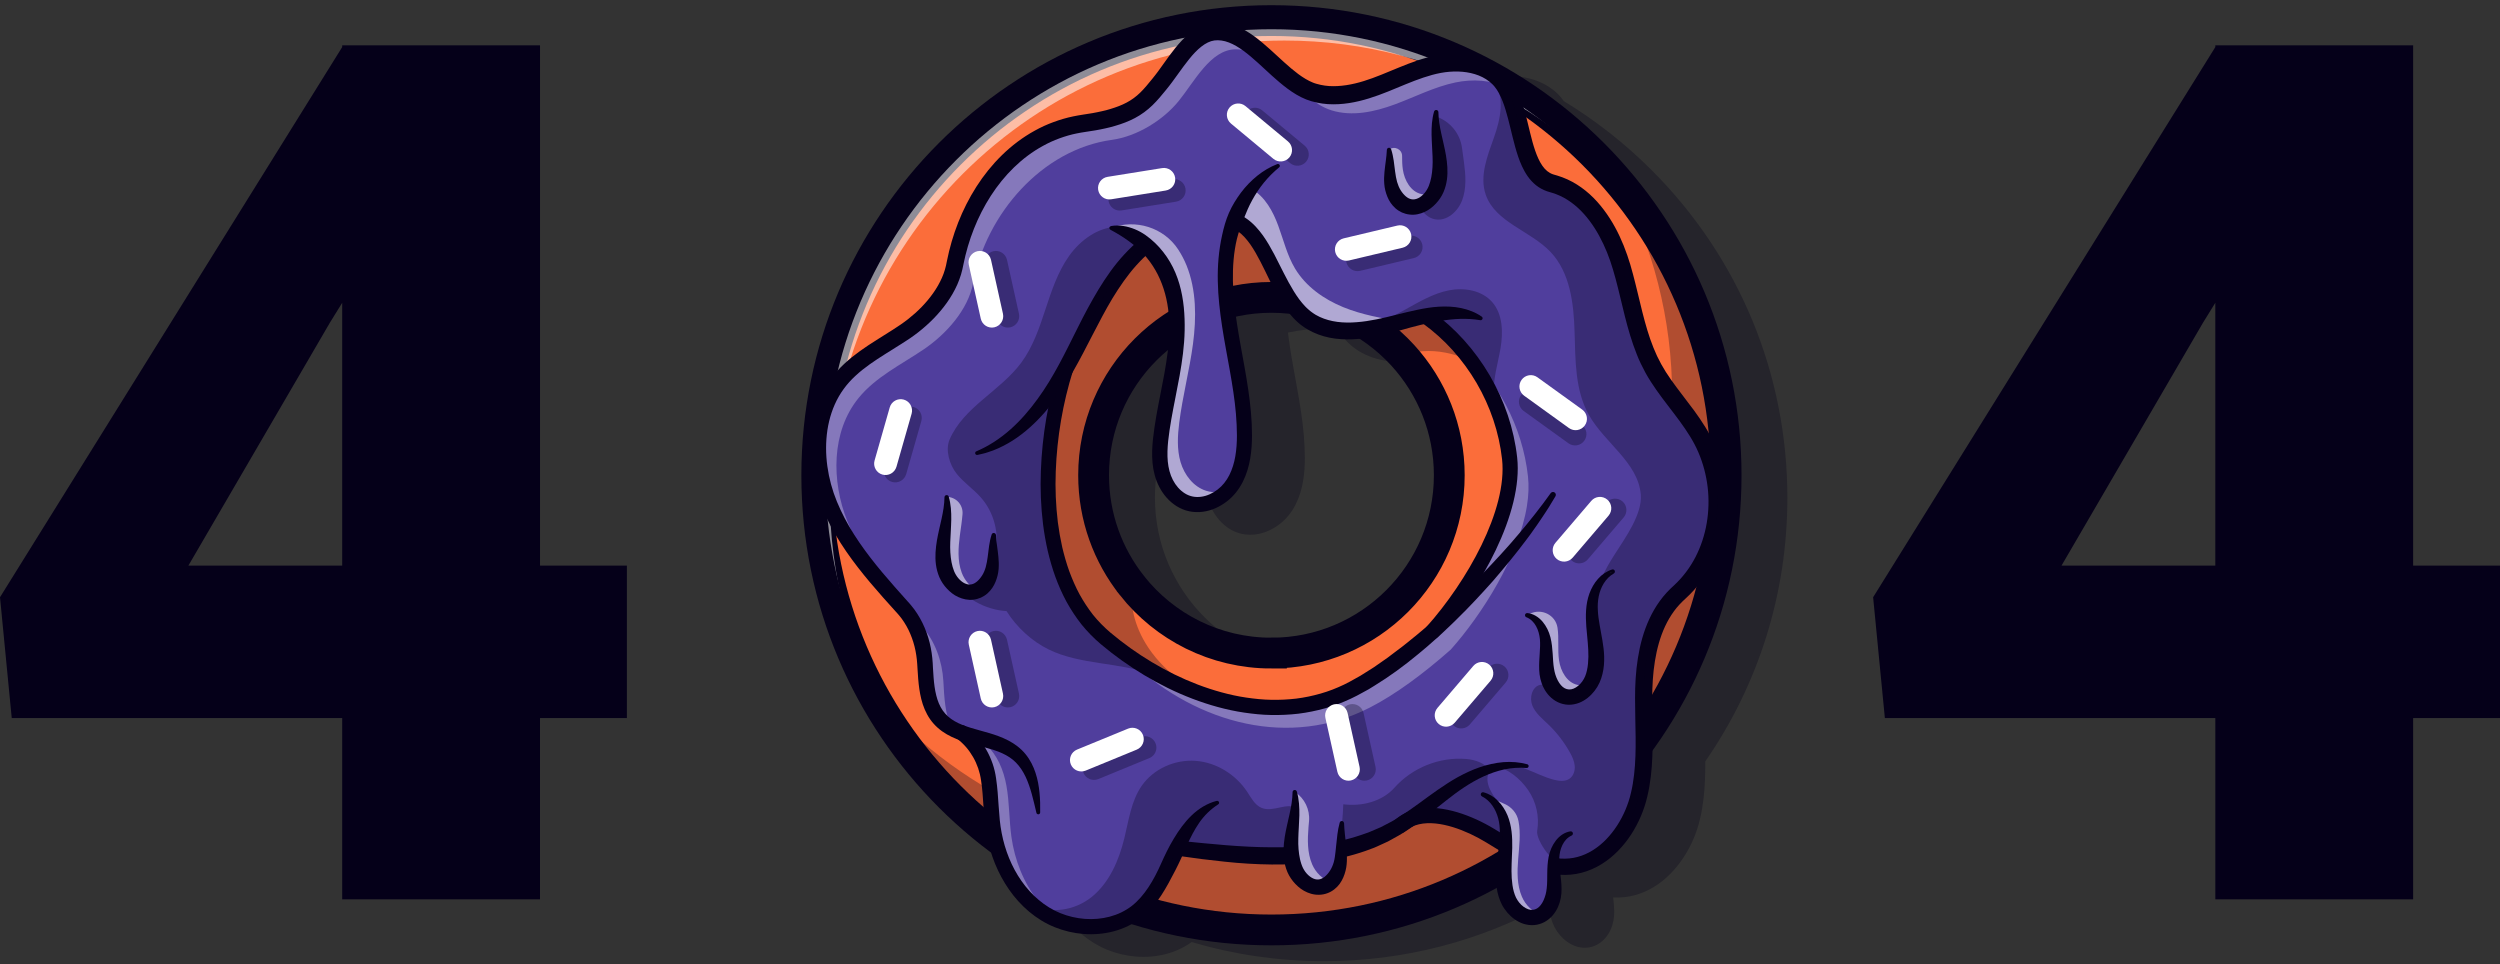 <svg width="420" height="162" viewBox="0 0 420 162" fill="none"
  xmlns="http://www.w3.org/2000/svg">
  <rect x="0" y="0" width="420" height="162" fill="#333333" stroke="none"/>
  <path d="M90.721 95.016h14.595v25.62H90.721v30.449H57.49v-30.449H1.972L0 100.337 57.49 7.907v-.296h33.232V95.016Zm-59.068 0h25.836V50.87l-2.071 3.35-23.765 40.795ZM405.406 95.016H420v25.62h-14.594v30.449h-33.232v-30.449h-55.517l-1.973-20.299 57.49-92.43v-.296h33.232V95.016Zm-59.068 0h25.836V50.87l-2.071 3.35-23.765 40.795Z" fill="#050019"/>
  <path opacity=".3" d="M300.278 83.627c0-20.79-8.095-40.342-22.801-55.041-4.502-4.501-9.46-8.383-14.77-11.605-.127-.183-.26-.366-.401-.541-.211-.253-.429-.499-.675-.732-.239-.232-.478-.436-.731-.633-1.02-.788-2.174-1.357-3.362-1.723-.879-.267-1.759-.429-2.645-.513-10.05-4.614-21.064-7.047-32.451-7.047-20.79 0-40.342 8.095-55.041 22.801C152.702 43.299 144.6 62.844 144.6 83.634c0 20.79 8.095 40.342 22.801 55.041 2.363 2.363 4.853 4.55 7.448 6.562.668 2.841 1.822 5.584 3.517 8.018 1.885 2.707 4.487 5.014 7.638 6.301 3.122 1.266 6.632 1.576 9.938.704 1.512-.401 2.968-1.069 4.255-1.998 7.124 2.11 14.6 3.214 22.238 3.214 13.427 0 26.332-3.383 37.747-9.727.042.859.155 1.738.422 2.61.155.492.317.942.577 1.442.253.478.555.921.907 1.322.696.802 1.583 1.491 2.701 1.871.562.175 1.174.267 1.793.218.619-.05 1.231-.232 1.766-.528 1.09-.598 1.814-1.561 2.25-2.532.218-.492.366-.998.464-1.512.099-.513.134-1.041.127-1.519-.007-.83-.091-1.611-.183-2.356 1.182.07 2.391-.042 3.545-.345 2.391-.619 4.487-1.997 6.133-3.685 1.652-1.695 2.918-3.693 3.833-5.824.45-1.069.823-2.187 1.076-3.305.274-1.111.45-2.237.591-3.355.253-2.138.309-4.255.302-6.337 8.96-12.934 13.792-28.238 13.792-44.287Zm-74.171-26.445c.232.239.457.478.71.696l.38.331.408.309c.26.211.569.387.858.57.295.169.591.316.893.471 1.21.577 2.511.928 3.798 1.097 1.294.169 2.574.162 3.826.056.647-.056 1.287-.141 1.92-.246 7.237 5.155 11.97 13.609 11.97 23.153 0 15.67-12.751 28.42-28.421 28.42-15.669 0-28.42-12.751-28.42-28.42 0-9.206 4.402-17.4 11.21-22.597-.133 1.808-.408 3.622-.731 5.451-.429 2.419-.964 4.853-1.393 7.336-.218 1.245-.408 2.497-.541 3.777-.134 1.287-.197 2.616-.071 3.981.064.682.183 1.365.366 2.047.183.682.443 1.357.774 1.997.661 1.266 1.632 2.426 2.919 3.235.64.401 1.371.703 2.131.858.759.155 1.54.169 2.285.07 1.505-.197 2.856-.851 3.995-1.723.577-.436 1.083-.95 1.54-1.505.458-.57.837-1.175 1.154-1.794.626-1.252 1.02-2.581 1.245-3.903.225-1.322.302-2.637.302-3.932-.007-1.287-.07-2.567-.176-3.833-.443-5.085-1.596-9.966-2.335-14.819-.119-.795-.232-1.597-.33-2.391 1.962-.429 4.002-.661 6.09-.661.732 0 1.456.035 2.174.091.422.64.907 1.28 1.47 1.878Z" fill="#050019"/>
  <path d="M213.602 3.457c-42.185 0-76.387 34.195-76.387 76.387 0 42.192 34.195 76.387 76.387 76.387s76.387-34.195 76.387-76.387c0-42.192-34.203-76.387-76.387-76.387Zm0 106.264c-9.495 0-17.949-4.424-23.421-11.324v-.007c-4.044-5.099-6.456-11.541-6.456-18.553 0-16.5 13.377-29.877 29.877-29.877 8.749 0 16.612 3.756 22.077 9.748 4.846 5.317 7.799 12.378 7.799 20.136 0 16.5-13.377 29.877-29.876 29.877Z" fill="#fb6d3a" stroke="#050019" stroke-width="5.173" stroke-miterlimit="10"/>
  <path opacity=".55" d="M213.602 3.176c-42.185 0-76.387 34.195-76.387 76.387 0 15.107 4.382 29.187 11.949 41.038-6.224-11.056-9.769-23.814-9.769-37.402 0-42.185 34.195-76.387 76.387-76.387 27.085 0 50.871 14.094 64.431 35.342-13.089-23.259-38.015-38.978-66.611-38.978Z" fill="#fff"/>
  <path opacity=".3" d="M247.22 60.746s-5.655-3.172-11.541-1.041c-5.465-5.985-13.335-9.748-22.077-9.748-16.5 0-29.877 13.377-29.877 29.877 0 7.012 2.412 13.454 6.456 18.553v.007c-.049.239-1.913 10.339 11.225 18.04 0 0-18.553.97-26.993-6.717-8.447-7.687-5.444-39.357-4.923-43.155.513-3.798-1.554-12.188 0-14.734 1.547-2.546 7.919-8.13 11.668-10.641 3.748-2.504 15.367-9.396 15.367-9.396s14.411-.387 16.472 0c2.061.387 18.483 5.781 18.483 5.781l15.74 23.174Z" fill="#050019"/>
  <path opacity=".3" d="M271.843 30.42c5.788 10.761 9.08 23.069 9.08 36.143 0 42.185-34.195 76.387-76.387 76.387-23.336 0-44.231-10.465-58.248-26.958 12.891 23.955 38.197 40.237 67.307 40.237 42.184 0 76.386-34.195 76.386-76.387 0-18.842-6.822-36.101-18.138-49.422Z" fill="#050019"/>
  <path d="M213.602 157.685c-20.79 0-40.342-8.095-55.042-22.801-14.699-14.699-22.801-34.251-22.801-55.041 0-20.79 8.095-40.342 22.801-55.041C173.26 10.102 192.812 2 213.602 2s40.342 8.095 55.041 22.801c14.699 14.699 22.801 34.251 22.801 55.041 0 20.79-8.095 40.342-22.801 55.041-14.706 14.699-34.251 22.801-55.041 22.801Zm0-152.773c-41.313 0-74.931 33.611-74.931 74.931 0 41.319 33.611 74.931 74.931 74.931 41.319 0 74.931-33.612 74.931-74.931 0-41.32-33.619-74.931-74.931-74.931Zm0 106.263c-17.281 0-31.333-14.059-31.333-31.332 0-17.273 14.059-31.333 31.333-31.333 17.273 0 31.332 14.059 31.332 31.333 0 17.273-14.059 31.332-31.332 31.332Zm0-59.753c-15.67 0-28.421 12.751-28.421 28.421s12.751 28.421 28.421 28.421c15.669 0 28.421-12.752 28.421-28.421 0-15.67-12.752-28.421-28.421-28.421Z" fill="#050019"/>
  <path d="M286.057 73.992c-2.293-4.396-6.013-7.912-8.383-12.266-2.926-5.394-3.594-11.682-5.43-17.534-1.843-5.852-5.528-11.83-11.464-13.363-5.95-1.533-4.557-12.962-8.756-17.52-.113-.127-.225-.239-.345-.352-2.651-2.469-6.695-2.856-10.24-2.117-3.545.739-6.808 2.433-10.205 3.692-3.397 1.252-7.167 2.075-10.62.992-5.669-1.772-10.17-10.289-16.106-10.254-4.206.028-6.907 5.416-9.558 8.679-2.652 3.263-7.061 5.964-11.225 6.541-11.731 1.603-21.135 12.421-23.322 24.06-.851 4.494-4.508 8.573-8.299 11.14-3.791 2.567-8.067 4.628-10.951 8.18-4.578 5.633-4.578 13.94-1.884 20.677 2.693 6.745 7.659 12.287 12.526 17.674 2.229 2.462 3.418 5.866 3.608 9.186.19 3.312.267 6.976 2.503 9.424 1.217 1.336 2.842 2.054 4.586 2.602h.007c1.976 1.716 3.031 4.347 3.496 6.949.506 2.813.443 5.704.829 8.538.669 4.825 2.807 9.593 6.387 12.836.647.59 1.343 1.125 2.081 1.61 4.832 3.13 11.739 3.242 16.092-.52 3.003-2.603 4.558-6.618 6.365-10.276.246-.014.408-.028.408-.028 6.098.76 12.449 1.463 18.603 1.224 2.834-.113 5.626-.415 8.334-1.02 3.228-.71 6.337-1.836 9.248-3.516l1.449.063c3.721-3.327 9.643-1.737 13.961.759.872.5 1.744 1.041 2.616 1.576 1.484.907 2.982 1.807 4.523 2.525 2.067.963 4.213 1.596 6.491 1.47 5.964-.338 10.444-5.964 11.907-11.76 1.463-5.788.718-11.872.851-17.843.141-5.971 1.421-12.406 5.88-16.387 7.04-6.281 8.391-17.302 4.037-25.643Zm-92.563 39.28c-2.244-1.413-4.382-3.059-6.379-4.902-17.294-15.916-10.001-43.085-8.552-45.61 3.347-5.824 5.83-12.195 9.966-17.491 1.048-1.343 2.236-2.609 3.544-3.749 3.847-3.355 8.686-5.542 13.659-4.895.492.063.956.176 1.392.338 6.253 2.265 7.104 13.665 13.279 17.196 3.024 1.73 6.597 1.681 10.106 1.048 1.372-.246 2.729-.577 4.052-.928.337-.091.675-.183 1.019-.274 1.245-.331 2.518-.654 3.798-.9l2.835 2.159c1.87 1.639 3.551 3.488 5.014 5.493 3.489 4.761 5.746 10.409 6.386 16.275.176 1.575.099 3.242-.176 4.972-1.357 8.503-7.581 18.272-12.793 24.124-.007.007-.007.014-.014.014-4.607 4.065-9.312 7.539-13.553 9.712-11.042 5.648-23.364 3.89-33.583-2.581Z" fill="#503e9d"/>
  <g opacity=".55">
    <path opacity=".55" d="M251.672 12.951c-2.651-2.469-6.695-2.856-10.24-2.117-3.545.739-6.808 2.433-10.205 3.692-3.397 1.252-7.167 2.075-10.62.992-5.669-1.772-10.17-10.289-16.106-10.254-4.206.028-6.907 5.416-9.558 8.679-2.652 3.263-7.061 5.964-11.225 6.541-11.731 1.603-21.135 12.42-23.322 24.06-.851 4.494-4.508 8.573-8.299 11.14-3.791 2.567-8.067 4.628-10.951 8.18-4.578 5.633-4.578 13.94-1.884 20.677 2.693 6.745 7.659 12.287 12.526 17.674 2.229 2.462 3.418 5.866 3.608 9.186.189 3.312.267 6.976 2.503 9.424.605.668 1.316 1.182 2.089 1.597-1.266-2.328-1.343-5.282-1.505-8.011-.19-3.313-1.385-6.717-3.608-9.185-4.867-5.388-9.832-10.93-12.526-17.675-2.694-6.745-2.694-15.044 1.885-20.677 2.884-3.552 7.16-5.612 10.951-8.18 3.783-2.567 7.448-6.646 8.299-11.14 2.187-11.633 11.59-22.457 23.322-24.06 4.163-.57 8.58-3.27 11.224-6.534 2.652-3.27 5.353-8.651 9.558-8.679 5.936-.035 10.438 8.482 16.106 10.254 3.454 1.083 7.223.26 10.62-.992 3.397-1.252 6.661-2.954 10.205-3.692 2.856-.591 6.021-.457 8.532.9-.38-.689-.837-1.301-1.379-1.8Zm5.029 67.082c-.915-8.334-5.099-16.253-11.401-21.767l-.225-.169c4.691 5.233 7.765 11.935 8.538 18.926.176 1.575.099 3.242-.176 4.972-1.357 8.503-7.581 18.272-12.793 24.124-.007.007-.007.014-.014.014-4.607 4.065-9.312 7.539-13.553 9.713-13.081 6.702-27.949 3.003-38.999-6.605.662.732 1.372 1.449 2.125 2.146 11.133 10.247 26.493 14.375 39.962 7.469 4.241-2.173 8.946-5.641 13.553-9.713l.014-.014c5.211-5.852 11.436-15.621 12.793-24.124.274-1.73.352-3.397.176-4.972ZM174.406 151.383c-4.297-3.214-6.85-8.482-7.589-13.834-.386-2.834-.33-5.725-.83-8.538-.267-1.484-.717-2.968-1.427-4.29.337.126.675.246 1.019.351h.008c1.976 1.716 3.031 4.347 3.495 6.949.506 2.813.443 5.704.83 8.538.541 3.904 2.047 7.772 4.494 10.824Z" fill="#fff"/>
  </g>
  <path opacity=".55" d="M235.573 54.004c-.344.091-.682.183-1.02.274-4.684 1.245-9.951 2.279-14.157-.127-6.175-3.531-7.026-14.924-13.279-17.196-.042-.07-.084-.141-.133-.204 1.125-1.702 2.236-3.249 3.354-4.958 2.216 1.301 3.524 3.72 4.41 6.133.886 2.405 1.491 4.958 2.806 7.167 1.808 3.031 4.846 5.176 8.117 6.513 3.157 1.287 6.533 1.885 9.902 2.398ZM164.25 99.198c-1.209-.52-2.208-1.709-2.679-2.982-.746-2.011-.584-4.227-.303-6.351.155-1.167.345-2.335.436-3.502.12-1.554-1.104-2.884-2.658-2.884.295 2.117-.099 4.262-.38 6.386-.281 2.124-.443 4.34.302 6.351.711 1.927 2.645 3.636 4.649 3.2.211-.049.429-.119.633-.218ZM267.236 114.721c-.893 1.54-2.539 2.708-4.234 2.342-1.786-.394-2.841-2.3-3.108-4.114-.268-1.808.014-3.665-.253-5.472-.268-1.815-1.323-3.721-3.109-4.115l.492-.246c1.934-.977 4.304.183 4.635 2.321 0 .014.007.028.007.042.267 1.808-.014 3.665.253 5.472.268 1.815 1.322 3.721 3.109 4.115.759.161 1.519.007 2.208-.345Z" fill="#fff"/>
  <path d="M164.032 75.821c4.297-1.829 7.603-5.099 10.269-8.777 1.35-1.843 2.524-3.805 3.629-5.845 1.097-2.047 2.124-4.143 3.186-6.26 1.055-2.117 2.18-4.227 3.425-6.295 1.259-2.061 2.644-4.072 4.339-5.901.204-.232.415-.457.64-.668l.661-.654c.465-.415.908-.844 1.393-1.231.942-.802 1.976-1.512 3.038-2.166 1.062-.654 2.202-1.196 3.376-1.667 1.189-.429 2.42-.781 3.685-.964.317-.056.641-.07.957-.105l.478-.042c.162-.014.324-.007.486-.007h.963l.964.084c.309.014.661.077 1.005.148.176.028.345.077.514.127.169.049.337.091.506.155.661.253 1.301.57 1.864.971 1.146.788 2.018 1.808 2.764 2.834.738 1.041 1.336 2.11 1.906 3.179 1.118 2.138 2.089 4.269 3.263 6.168.584.943 1.217 1.843 1.941 2.581.183.176.359.373.556.527l.288.246.303.225c.197.162.408.267.612.408.218.127.45.232.675.352 1.843.858 4.009 1.069 6.203.886 2.209-.162 4.431-.689 6.696-1.259 1.146-.288 2.307-.577 3.488-.823 1.182-.246 2.398-.457 3.636-.527 1.238-.07 2.504-.021 3.742.239 1.231.26 2.44.724 3.46 1.442.148.105.183.309.078.457-.078.105-.197.155-.317.134-2.314-.38-4.487-.246-6.703.12-1.104.183-2.215.401-3.326.668-1.111.267-2.23.577-3.362.9-2.279.647-4.663 1.238-7.16 1.463-1.252.105-2.532.113-3.826-.056-1.287-.162-2.588-.52-3.798-1.097-.295-.155-.598-.302-.893-.471-.288-.19-.591-.359-.858-.57l-.408-.309-.38-.331c-.26-.218-.478-.464-.71-.696-.907-.964-1.618-2.019-2.258-3.081-1.266-2.131-2.201-4.325-3.263-6.365-.527-1.02-1.076-2.005-1.695-2.898-.626-.879-1.315-1.674-2.117-2.229-.394-.288-.823-.492-1.259-.668-.112-.042-.225-.07-.337-.105-.113-.035-.226-.077-.345-.091-.232-.042-.457-.098-.739-.105l-.794-.063-.802.007c-.134.007-.267 0-.401.007l-.401.042c-.267.035-.534.042-.802.091-1.062.162-2.11.471-3.136.844-1.013.415-2.005.893-2.947 1.477-.936.591-1.85 1.231-2.687 1.969-.436.352-.83.746-1.245 1.125l-.584.598c-.197.197-.386.401-.569.612-1.491 1.66-2.785 3.545-3.981 5.5-1.189 1.969-2.251 4.03-3.334 6.119-1.076 2.082-2.152 4.206-3.348 6.281-.59 1.041-1.223 2.075-1.891 3.08-.69.999-1.386 1.99-2.16 2.926-1.547 1.878-3.298 3.615-5.31 5.022-.998.71-2.074 1.308-3.186 1.815l-.844.352c-.281.113-.576.197-.865.295-.569.211-1.174.309-1.758.457-.169.042-.345-.063-.387-.232-.035-.155.042-.309.183-.373h.014Z" fill="#050019"/>
  <path d="M180.265 62.273c-1.716 5.465-2.687 11.19-2.898 16.915-.113 2.862.007 5.732.352 8.559.183 1.414.429 2.813.738 4.192.331 1.379.71 2.736 1.189 4.058.492 1.315 1.048 2.609 1.709 3.833.675 1.224 1.435 2.385 2.286 3.475.872 1.076 1.835 2.053 2.89 2.954 1.09.921 2.23 1.793 3.39 2.63 4.649 3.313 9.832 5.936 15.311 7.427 1.365.373 2.75.675 4.15.879 1.392.204 2.799.352 4.206.373 1.406.028 2.806-.042 4.198-.204 1.386-.176 2.757-.464 4.101-.851 1.343-.38 2.644-.893 3.896-1.491.626-.289 1.245-.647 1.864-.992l.928-.52c.303-.183.605-.38.907-.57l.908-.57.45-.288.443-.309 1.765-1.231 1.723-1.301c.584-.422 1.147-.872 1.709-1.323 4.516-3.594 8.764-7.567 12.801-11.738 2.004-2.103 3.987-4.227 5.851-6.456 1.878-2.223 3.686-4.494 5.374-6.864l.007-.007c.154-.218.45-.267.668-.113.204.148.26.422.133.64l-1.146 1.892c-.387.626-.809 1.231-1.217 1.85-.401.619-.83 1.217-1.259 1.822-.429.598-.844 1.21-1.301 1.786-1.765 2.363-3.65 4.635-5.57 6.871-1.962 2.201-3.967 4.367-6.084 6.428-.513.528-1.062 1.027-1.596 1.54-.542.507-1.062 1.027-1.625 1.512l-1.667 1.47c-.555.493-1.139.95-1.702 1.428-2.286 1.899-4.691 3.657-7.251 5.226-.316.197-.633.401-.956.59l-.992.542c-.661.359-1.315.731-2.026 1.048-1.392.647-2.827 1.203-4.304 1.611-1.477.415-2.982.717-4.494.907-1.519.176-3.045.246-4.565.218-1.519-.021-3.031-.183-4.529-.401-1.498-.218-2.975-.542-4.431-.935-5.83-1.59-11.253-4.347-16.12-7.814-1.216-.872-2.405-1.787-3.544-2.75-1.175-.999-2.272-2.11-3.243-3.313-.956-1.217-1.8-2.504-2.539-3.847-.731-1.35-1.336-2.75-1.863-4.178-.521-1.428-.929-2.891-1.28-4.361-.331-1.47-.591-2.954-.781-4.445-.366-2.982-.485-5.985-.366-8.967.225-5.971 1.224-11.886 3.017-17.597.211-.668.929-1.041 1.597-.837.626.204.999.921.788 1.597Z" fill="#050019"/>
  <path d="M240.63 107.406c-.303 0-.605-.106-.844-.324-.528-.471-.57-1.273-.106-1.8 6.759-7.582 13.603-19.616 12.667-28.126-.992-8.995-5.964-17.526-13.314-22.815-.569-.408-.703-1.21-.288-1.779.408-.57 1.21-.703 1.779-.288 7.927 5.704 13.293 14.896 14.362 24.602 1.02 9.284-6.175 22.112-13.3 30.102-.26.288-.611.429-.956.429Z" fill="#050019"/>
  <path d="M174.118 136.559c-.5-2.117-.957-4.227-1.815-6.056-.436-.907-.97-1.73-1.624-2.391-.655-.668-1.435-1.167-2.314-1.568-1.773-.802-3.869-1.175-6.028-1.829-1.083-.33-2.194-.724-3.27-1.35-1.069-.612-2.075-1.477-2.806-2.532-.732-1.055-1.196-2.23-1.484-3.383-.289-1.161-.429-2.3-.521-3.418-.042-.556-.077-1.111-.112-1.653l-.05-.809c-.021-.26-.035-.499-.063-.752-.105-.992-.295-1.984-.591-2.933-.295-.95-.675-1.871-1.16-2.722-.239-.429-.514-.837-.795-1.231-.155-.19-.288-.387-.45-.569l-.239-.275-.274-.302c-1.456-1.611-2.912-3.228-4.326-4.909-2.82-3.355-5.486-6.963-7.406-11.049-1.962-4.065-2.975-8.672-2.665-13.264.162-2.293.675-4.6 1.624-6.745.472-1.076 1.062-2.103 1.752-3.059.689-.964 1.484-1.836 2.328-2.63 1.695-1.583 3.579-2.841 5.429-4.009l2.743-1.73c.45-.288.886-.577 1.322-.872.422-.288.83-.591 1.238-.907 1.604-1.259 3.06-2.729 4.213-4.368.577-.816 1.076-1.681 1.47-2.574.197-.443.366-.9.499-1.357.071-.232.127-.457.183-.689l.155-.759c.879-4.41 2.518-8.686 4.958-12.505 2.434-3.805 5.739-7.174 9.79-9.403 1.006-.563 2.061-1.048 3.144-1.442 1.083-.401 2.194-.732 3.327-.964.562-.134 1.146-.204 1.695-.302.513-.084 1.041-.155 1.554-.246.507-.105 1.027-.183 1.519-.309l.753-.176.731-.211c.964-.288 1.892-.633 2.736-1.083.844-.45 1.59-.999 2.279-1.674.689-.668 1.336-1.47 2.018-2.307l.486-.612.471-.619.935-1.301c.633-.886 1.273-1.786 1.998-2.68.724-.886 1.519-1.772 2.504-2.553.492-.387 1.033-.753 1.645-1.048.605-.295 1.28-.513 1.977-.619.344-.049.71-.07 1.048-.07.337 0 .675.028.998.077.661.091 1.294.267 1.892.492 1.196.457 2.23 1.097 3.172 1.786.943.689 1.801 1.428 2.623 2.166 1.646 1.477 3.165 2.982 4.776 4.178.802.591 1.632 1.104 2.462 1.435.21.084.407.155.632.211.226.063.444.127.676.169.45.105.921.155 1.392.197 1.899.12 3.897-.232 5.845-.837 1.948-.598 3.903-1.463 5.936-2.293 2.032-.83 4.163-1.632 6.477-2.068 2.321-.415 4.769-.422 7.153.302 1.181.366 2.342.928 3.362 1.723.253.197.492.401.731.633.246.232.464.485.675.731.408.513.76 1.048 1.048 1.589.584 1.09.985 2.194 1.323 3.284.337 1.09.604 2.166.858 3.228.513 2.103.97 4.192 1.772 5.929.401.858.893 1.597 1.477 2.068.295.232.605.415.956.535.092.035.169.049.275.084l.443.127c.295.084.584.19.872.295 2.3.858 4.283 2.363 5.851 4.107 3.144 3.517 4.903 7.898 6.014 12.174 1.139 4.262 1.892 8.503 3.432 12.336.76 1.92 1.737 3.671 2.954 5.38 1.203 1.716 2.56 3.39 3.875 5.176 1.301 1.786 2.581 3.713 3.489 5.859.914 2.131 1.505 4.382 1.779 6.674.541 4.579-.246 9.333-2.398 13.468-1.076 2.068-2.504 3.953-4.234 5.535l-.57.535c-.169.168-.345.337-.506.52-.331.352-.64.731-.929 1.125-.576.788-1.076 1.646-1.498 2.546-.844 1.808-1.378 3.798-1.709 5.838-.33 2.046-.45 4.121-.457 6.252-.035 4.255.302 8.651-.232 13.145-.141 1.118-.317 2.244-.591 3.355-.253 1.125-.626 2.243-1.076 3.305-.914 2.139-2.18 4.136-3.833 5.824-1.646 1.688-3.735 3.066-6.133 3.685-1.189.31-2.44.422-3.65.338-1.217-.078-2.398-.338-3.517-.71-2.236-.753-4.205-1.892-6.076-3.025l-2.764-1.688c-.915-.555-1.801-1.034-2.743-1.47-1.864-.858-3.833-1.519-5.781-1.723-.971-.091-1.928-.07-2.807.141-.879.204-1.667.598-2.314 1.167l-.007.007c-.527.465-1.336.415-1.793-.119-.464-.528-.415-1.322.105-1.786.971-.873 2.188-1.47 3.412-1.766 1.23-.302 2.468-.323 3.65-.218 2.37.239 4.564.971 6.632 1.906.513.239 1.027.485 1.526.753.507.267.992.548 1.463.83l2.792 1.681c1.829 1.097 3.657 2.116 5.542 2.735 1.878.626 3.819.781 5.627.296 1.814-.471 3.481-1.555 4.846-2.968 1.371-1.414 2.461-3.137 3.242-4.98.387-.928.703-1.87.921-2.862.246-.992.394-2.012.521-3.038.478-4.129.154-8.426.161-12.829 0-2.201.113-4.466.472-6.695.351-2.237.942-4.473 1.92-6.597.492-1.062 1.076-2.089 1.779-3.053.352-.478.724-.942 1.132-1.385.197-.225.415-.429.626-.647l.619-.577c1.463-1.35 2.68-2.968 3.601-4.747 1.843-3.566 2.518-7.736 2.047-11.752-.239-2.011-.76-3.988-1.554-5.838-.781-1.85-1.913-3.566-3.158-5.275-1.245-1.702-2.631-3.397-3.911-5.226-.64-.914-1.266-1.871-1.821-2.877-.549-1.013-1.055-2.047-1.463-3.102-1.695-4.227-2.448-8.58-3.552-12.674-.281-1.02-.57-2.04-.907-3.01-.338-.978-.725-1.934-1.161-2.862-.872-1.85-1.955-3.594-3.284-5.064-1.322-1.47-2.905-2.644-4.677-3.305-.218-.077-.443-.162-.668-.225l-.338-.099c-.148-.042-.338-.091-.499-.155-.675-.232-1.323-.591-1.871-1.034-1.111-.9-1.801-2.047-2.314-3.137-.513-1.104-.858-2.208-1.16-3.292-.303-1.083-.549-2.152-.809-3.2-.507-2.075-1.02-4.128-1.906-5.788-.218-.415-.471-.788-.739-1.118-.14-.162-.274-.324-.422-.457-.147-.148-.323-.295-.492-.429-.696-.542-1.512-.95-2.398-1.217-1.773-.542-3.784-.563-5.711-.211-1.948.366-3.904 1.09-5.873 1.892-1.983.809-3.995 1.709-6.189 2.384-2.173.675-4.515 1.125-6.949.971-1.224-.091-2.419-.324-3.622-.788-1.181-.471-2.208-1.125-3.144-1.815-1.87-1.393-3.425-2.947-5-4.368-.788-.71-1.569-1.385-2.377-1.976-.802-.591-1.632-1.09-2.462-1.407-.415-.162-.83-.274-1.245-.331-.204-.028-.415-.049-.619-.049-.204 0-.38.007-.569.035-.739.098-1.484.478-2.202 1.041-.717.563-1.392 1.287-2.032 2.082-.647.795-1.259 1.646-1.892 2.525l-.971 1.336-.513.675-.528.661c-.682.837-1.406 1.73-2.271 2.567-.859.837-1.871 1.582-2.947 2.152-1.076.57-2.188.978-3.292 1.301l-.83.232-.83.197c-.555.141-1.111.218-1.659.331-.556.099-1.105.169-1.66.26-.514.091-1.006.141-1.498.26-.992.197-1.963.485-2.912.83-.95.345-1.871.767-2.757 1.259-3.566 1.941-6.541 4.937-8.777 8.405-2.237 3.474-3.777 7.427-4.593 11.506l-.176.83c-.07.295-.148.591-.232.879-.176.577-.387 1.139-.626 1.688-.485 1.09-1.083 2.11-1.758 3.059-1.351 1.899-2.989 3.531-4.79 4.944-.45.352-.914.689-1.385 1.013-.464.309-.929.612-1.393.907l-2.757 1.73c-1.807 1.139-3.552 2.3-5.028 3.678-1.484 1.364-2.652 2.961-3.461 4.782-.809 1.815-1.266 3.798-1.413 5.824-.148 2.026.007 4.086.414 6.091.204 1.006.472 1.997.802 2.975.331.971.725 1.927 1.168 2.87 1.758 3.777 4.269 7.216 7.005 10.486 1.371 1.639 2.806 3.242 4.248 4.853l.274.302.295.345c.197.225.373.471.556.703.345.485.682.985.964 1.498.583 1.034 1.033 2.124 1.378 3.242.345 1.118.563 2.272.682 3.432.028.289.05.591.071.865l.042.816c.028.535.063 1.069.105 1.59.162 2.075.514 4.079 1.534 5.542.506.731 1.174 1.315 1.976 1.786.802.472 1.737.816 2.729 1.126 1.969.619 4.191 1.026 6.33 2.138 1.055.548 2.088 1.315 2.869 2.278.788.957 1.329 2.054 1.688 3.158.366 1.104.563 2.23.668 3.341.113 1.111.134 2.208.113 3.306 0 .175-.148.316-.324.316-.155-.014-.281-.119-.309-.253Z" fill="#050019"/>
  <path opacity=".55" d="M241.052 32.236c-.872 1.618-2.567 2.884-4.325 2.497-1.787-.394-2.842-2.3-3.109-4.114-.267-1.808.014-3.664-.253-5.472.879-.703 2.187-.077 2.187 1.048 0 .767.014 1.533.127 2.293.267 1.808 1.322 3.72 3.108 4.114.788.176 1.569.007 2.265-.366Z" fill="#fff"/>
  <path d="M162.281 122.062c1.421 1.041 2.553 2.384 3.404 3.868.429.746.781 1.527 1.062 2.335.141.408.26.823.359 1.238.049.211.091.422.133.633l.099.605c.485 3.235.372 6.344.942 9.206.556 2.884 1.66 5.676 3.327 8.053 1.653 2.37 3.903 4.34 6.513 5.402 2.623 1.069 5.612 1.322 8.32.597 1.35-.358 2.616-.963 3.706-1.807 1.076-.844 2.005-1.934 2.806-3.151.809-1.217 1.484-2.553 2.11-3.952.626-1.4 1.294-2.814 2.131-4.185.823-1.372 1.773-2.729 2.975-3.889 1.189-1.161 2.666-2.068 4.241-2.469.169-.042.345.063.394.232.035.141-.021.274-.14.352l-.007.007c-1.281.823-2.321 1.849-3.158 3.045-.83 1.196-1.498 2.511-2.11 3.882-.605 1.379-1.224 2.785-1.948 4.185-.725 1.393-1.463 2.82-2.364 4.199-.9 1.371-2.004 2.686-3.368 3.762-1.372 1.062-2.961 1.815-4.607 2.251-3.306.872-6.815.556-9.938-.703-3.158-1.287-5.753-3.594-7.638-6.302-1.892-2.715-3.116-5.823-3.742-9.03-.626-3.243-.506-6.401-.963-9.305l-.092-.542-.105-.506c-.084-.338-.176-.668-.288-.999-.225-.654-.514-1.294-.858-1.892-.69-1.202-1.611-2.278-2.694-3.073l-.007-.007c-.57-.415-.689-1.21-.274-1.78.414-.555 1.209-.675 1.779-.26Z" fill="#050019"/>
  <path d="M198.319 141.27c5.148.521 10.268 1.062 15.353 1.076 5.071.043 10.149-.443 14.861-2.025l.879-.303c.296-.098.591-.197.872-.33l1.709-.732 1.646-.858c.549-.281 1.076-.619 1.604-.949 1.055-.682 2.088-1.414 3.129-2.166 1.041-.753 2.082-1.541 3.165-2.286 1.09-.746 2.195-1.484 3.369-2.138 1.182-.64 2.405-1.224 3.685-1.66 1.281-.436 2.617-.745 3.967-.858 1.351-.106 2.722 0 4.016.352.169.049.274.218.225.393-.042.155-.183.247-.337.233h-.007c-1.259-.106-2.511-.007-3.728.239-1.21.267-2.391.675-3.517 1.195-2.264 1.041-4.311 2.49-6.315 4.08l-3.032 2.412c-1.026.816-2.081 1.618-3.193 2.363-.562.373-1.118.746-1.716 1.076l-1.779.985-1.843.844c-.302.147-.619.267-.942.379l-.95.352c-2.553.893-5.19 1.484-7.835 1.857-2.651.345-5.317.457-7.961.436-2.645-.028-5.275-.19-7.877-.471-2.602-.268-5.198-.591-7.765-.978-.696-.105-1.174-.752-1.069-1.449.099-.668.718-1.139 1.386-1.069Z" fill="#050019"/>
  <path d="M186.637 38.285c4.417.675 8.01 4.248 9.677 8.391 1.667 4.143 1.667 8.777 1.083 13.208-.583 4.431-1.744 8.763-2.306 13.194-.282 2.222-.415 4.515.225 6.66.64 2.145 2.166 4.135 4.297 4.804 2.799.879 5.936-.774 7.532-3.235 1.604-2.462 1.963-5.528 1.934-8.461-.049-5.359-1.216-10.634-2.131-15.916-.914-5.282-1.575-10.704-.611-15.979.963-5.275 3.776-10.43 8.418-13.103" fill="#503e9d"/>
  <path opacity=".55" d="M206.4 82.276c-1.716 1.906-4.375 3.031-6.794 2.272-2.138-.668-3.664-2.659-4.297-4.804-.64-2.145-.507-4.445-.226-6.66.563-4.431 1.717-8.77 2.307-13.201.591-4.431.584-9.059-1.083-13.201-1.667-4.143-5.261-7.715-9.677-8.39 4.149-1.54 8.875-.084 11.302 3.615.556.844 1.027 1.751 1.407 2.68 1.666 4.143 1.666 8.777 1.083 13.201-.591 4.431-1.745 8.77-2.307 13.201-.282 2.223-.408 4.515.225 6.66.64 2.145 2.159 4.136 4.297 4.804 1.245.387 2.553.281 3.763-.176Z" fill="#fff"/>
  <path d="M186.686 37.968c1.336-.225 2.729.035 3.995.556 1.273.52 2.384 1.357 3.368 2.293.24.239.486.478.711.732.218.26.45.513.654.781.415.535.809 1.09 1.146 1.681.69 1.167 1.21 2.44 1.583 3.72.745 2.574.928 5.218.879 7.8-.049 2.588-.408 5.127-.851 7.603-.443 2.483-.971 4.909-1.393 7.322-.401 2.412-.794 4.846-.59 7.075.112 1.118.372 2.173.858 3.102.478.935 1.181 1.737 2.004 2.251.823.52 1.765.703 2.736.57.97-.12 1.941-.577 2.771-1.21.415-.317.795-.689 1.118-1.097.324-.401.612-.851.858-1.336.486-.971.816-2.054 1.006-3.186.387-2.258.288-4.705.098-7.117-.415-4.839-1.554-9.671-2.32-14.65-.38-2.49-.676-5.022-.725-7.589-.056-2.567.148-5.162.717-7.729.275-1.28.626-2.56 1.154-3.77.527-1.21 1.231-2.342 2.018-3.404 1.59-2.103 3.693-3.868 6.098-4.797.169-.063.352.021.415.183.049.134.007.281-.098.366-1.906 1.561-3.397 3.432-4.516 5.493-.569 1.02-1.019 2.103-1.448 3.186-.429 1.083-.844 2.18-1.126 3.327-.548 2.286-.717 4.691-.675 7.089.042 2.405.317 4.832.696 7.251.739 4.846 1.892 9.734 2.335 14.819.113 1.273.176 2.546.176 3.833 0 1.294-.077 2.609-.302 3.932-.225 1.322-.619 2.651-1.245 3.903-.317.619-.696 1.224-1.154 1.794-.457.563-.963 1.069-1.54 1.505-1.139.872-2.49 1.526-3.995 1.723-.745.099-1.526.084-2.285-.07-.76-.155-1.484-.457-2.131-.858-1.294-.809-2.265-1.969-2.919-3.235-.331-.633-.591-1.315-.774-1.99-.183-.675-.302-1.364-.366-2.047-.126-1.364-.063-2.694.071-3.981.14-1.28.33-2.532.541-3.777.429-2.49.964-4.923 1.393-7.335.429-2.419.774-4.818.809-7.209.042-2.384-.239-4.754-.95-6.949-.358-1.104-.809-2.138-1.371-3.116-.282-.492-.591-.964-.922-1.421-.161-.232-.344-.443-.52-.668l-.549-.64c-.766-.83-1.631-1.54-2.546-2.208-.921-.668-1.898-1.266-3.024-1.871l-.007-.007c-.162-.091-.225-.288-.133-.457.077-.084.168-.141.267-.162ZM256.602 102.996c.992.092 1.913.689 2.546 1.442.64.759 1.076 1.66 1.322 2.616.479 1.899.338 3.728.598 5.254.064.394.141.724.246 1.062.106.338.24.654.394.949.31.591.711 1.07 1.161 1.309.457.239.963.274 1.491.063.527-.218 1.055-.647 1.449-1.196.197-.274.365-.569.492-.872.127-.288.232-.661.309-1.013.162-.71.225-1.477.24-2.271.021-1.59-.204-3.278-.352-5.071-.127-1.787-.141-3.714.52-5.549.338-.9.802-1.758 1.449-2.469.626-.724 1.463-1.287 2.363-1.575.19-.063.401.042.457.239.057.169-.021.345-.168.429l-.007.007c-1.407.809-2.209 2.307-2.525 3.833-.155.766-.197 1.554-.148 2.363.035.809.155 1.625.302 2.455.275 1.666.704 3.411.76 5.317.021.949-.042 1.934-.288 2.918-.127.5-.268.964-.5 1.47-.225.493-.506.95-.837 1.372-.654.837-1.505 1.575-2.595 2.004-.548.204-1.16.331-1.779.317-.619-.014-1.238-.169-1.794-.436-1.118-.542-1.899-1.463-2.377-2.413-.246-.478-.422-.977-.541-1.484-.12-.506-.19-1.034-.204-1.512-.078-1.934.26-3.629.119-5.169-.077-.753-.274-1.519-.64-2.18-.359-.662-.9-1.224-1.625-1.506h-.007c-.189-.07-.281-.288-.211-.471.064-.155.219-.246.38-.232Z" fill="#050019"/>
  <path d="m270.985 96.025-.401.204-.176.091c.064-.035.12-.07.183-.105.127-.07.26-.134.394-.19Z" fill="#fff"/>
  <path d="M270.408 96.322c.064-.035.12-.07.183-.105-.007.007-.007.007-.007.014l-.176.091Z" fill="#fff"/>
  <path d="M263.938 140.027c-1.766.485-2.715 2.447-2.891 4.269-.176 1.821.204 3.664.028 5.486-.176 1.821-1.132 3.784-2.897 4.269-1.977.541-3.995-1.069-4.804-2.954-.851-1.962-.802-4.192-.633-6.323.176-2.131.457-4.297.049-6.4-.408-2.103-1.667-4.185-3.678-4.909" fill="#503e9d"/>
  <path opacity=".55" d="M259.043 153.655c-.261.169-.549.303-.865.387-1.977.549-3.988-1.069-4.804-2.954-.851-1.969-.802-4.192-.633-6.33.176-2.131.464-4.297.056-6.4-.365-1.899-1.434-3.777-3.115-4.663l3.101 1.372c1.182.52 2.068 1.568 2.314 2.834 0 .007 0 .014.007.021.408 2.096.12 4.262-.049 6.4-.176 2.131-.218 4.361.626 6.323.612 1.442 1.906 2.715 3.362 3.01Z" fill="#fff"/>
  <path d="M264.029 140.377c-.71.317-1.216.901-1.547 1.583-.331.682-.492 1.456-.528 2.208-.056 1.548.366 3.221.387 5.156.007.478-.028 1.005-.126 1.519-.099.513-.246 1.019-.464 1.512-.43.97-1.161 1.934-2.251 2.532-.542.295-1.147.478-1.765.527-.619.049-1.238-.042-1.794-.218-1.118-.373-1.997-1.062-2.701-1.871-.344-.408-.654-.844-.907-1.322-.26-.492-.422-.949-.577-1.442-.295-.97-.408-1.948-.436-2.897-.042-1.899.296-3.672.486-5.345.105-.837.175-1.66.168-2.469.007-.816-.077-1.597-.274-2.356-.401-1.512-1.273-2.961-2.722-3.7l-.007-.007c-.183-.091-.253-.309-.162-.492.078-.155.254-.232.415-.19.915.239 1.78.753 2.448 1.449.682.682 1.196 1.512 1.575 2.391.753 1.801.837 3.728.809 5.514-.049 1.794-.19 3.496-.084 5.085.056.788.155 1.554.351 2.258.099.344.226.71.366.991.148.296.331.584.542.844.422.528.977.929 1.512 1.119.541.183 1.041.119 1.484-.141.436-.26.816-.76 1.09-1.364.134-.303.253-.633.345-.971.091-.338.147-.675.19-1.069.182-1.54-.057-3.355.323-5.282.197-.97.584-1.892 1.189-2.687.59-.787 1.484-1.434 2.468-1.575.204-.028.387.113.415.31.021.168-.07.323-.211.386l-.007.014ZM233.716 25.091c.415 1.259.507 2.574.669 3.77.084.598.175 1.182.323 1.695.148.499.345.992.605 1.407.26.422.563.767.865 1.027.155.134.309.232.464.317.162.07.331.148.5.169.344.063.724.007 1.104-.176.38-.176.745-.485 1.055-.844.309-.359.562-.788.738-1.224.176-.443.324-.964.422-1.484.197-1.055.26-2.208.211-3.404-.014-.598-.049-1.21-.091-1.836-.028-.626-.07-1.259-.078-1.899-.021-1.28.057-2.616.422-3.868.057-.197.261-.309.458-.253.161.049.26.19.267.345v.007c.035 2.441.83 4.705 1.273 7.272.211 1.28.352 2.637.162 4.051-.099.71-.275 1.399-.577 2.11-.31.717-.739 1.35-1.266 1.913-.528.563-1.139 1.069-1.899 1.414-.746.345-1.632.563-2.532.443-.45-.042-.879-.176-1.287-.345-.401-.19-.774-.422-1.09-.703-.633-.563-1.076-1.245-1.358-1.948-.288-.703-.464-1.421-.52-2.145-.056-.71-.028-1.379.035-2.026.12-1.294.352-2.476.401-3.699v-.007c.007-.204.183-.359.387-.352.162.028.295.134.337.274Z" fill="#050019"/>
  <path opacity=".3" d="M245.645 33.628c-.711 1.927-2.638 3.643-4.642 3.2-1.062-.232-1.864-.999-2.392-1.955.563-.436 1.231-1.09 1.956-2.096 2.089-2.912.485-13.279.485-13.279 2.462.76 4.269 2.884 4.579 5.437.098.781.218 1.561.316 2.342.288 2.131.443 4.346-.302 6.351Z" fill="#050019"/>
  <path d="M167.331 89.879c.049 1.217.281 2.405.401 3.699.063.647.091 1.315.035 2.026-.057.725-.232 1.442-.521 2.145-.281.703-.724 1.385-1.357 1.948-.317.281-.689.513-1.09.703-.415.169-.844.302-1.287.345-.9.119-1.787-.106-2.532-.443-.76-.345-1.372-.852-1.899-1.414-.528-.563-.957-1.203-1.266-1.913-.302-.71-.478-1.4-.577-2.11-.19-1.414-.042-2.778.162-4.051.443-2.567 1.238-4.832 1.273-7.272v-.007c0-.204.169-.366.373-.359.169 0 .302.113.344.267.366 1.259.443 2.588.422 3.868-.007.64-.049 1.28-.077 1.899-.042.626-.077 1.231-.091 1.836-.05 1.196.014 2.349.211 3.404.098.52.246 1.041.422 1.484.175.436.429.865.738 1.224.309.359.675.661 1.055.844.38.183.76.246 1.104.176.176-.021.345-.099.499-.169.155-.091.317-.19.465-.317.302-.26.605-.612.865-1.027.267-.415.464-.907.605-1.407.147-.52.239-1.104.323-1.695.162-1.196.253-2.518.668-3.77.064-.197.275-.302.464-.232.148.049.247.183.254.331l.014-.014Z" fill="#050019"/>
  <path d="M225.446 138.232c-.268 1.807.014 4.804-.254 6.618-.267 1.808-1.322 3.721-3.108 4.115-2.005.443-3.932-1.273-4.642-3.201-.746-2.004-.584-4.227-.303-6.351.282-2.124.683-4.269.387-6.386" fill="#503e9d"/>
  <path opacity=".55" d="M223.575 148.163c-.422.387-.922.675-1.498.802-2.005.443-3.932-1.273-4.642-3.201-.746-2.011-.591-4.227-.303-6.351.282-2.124.683-4.269.387-6.386l.014.007c1.646 1.076 2.56 2.975 2.384 4.931-.028.309-.056.612-.084.921-.176 2.138-.232 4.361.612 6.33.577 1.35 1.772 2.567 3.13 2.947Z" fill="#fff"/>
  <path d="M225.804 138.287c.035 1.252.225 2.518.352 3.826.056.654.119 1.316.126 2.005.007.682-.042 1.47-.239 2.208-.19.739-.485 1.477-.977 2.159-.493.669-1.21 1.273-2.089 1.583-.865.323-1.857.33-2.715.084-.858-.246-1.596-.682-2.201-1.224-.605-.534-1.104-1.16-1.498-1.856-.19-.345-.366-.739-.479-1.09-.119-.359-.218-.725-.288-1.091-.281-1.47-.162-2.904.035-4.241.429-2.686 1.28-5.035 1.322-7.567v-.007c0-.204.169-.366.373-.359.162 0 .303.113.345.267.38 1.308.443 2.694.422 4.016-.028 1.329-.155 2.624-.176 3.861-.042 1.238.056 2.42.288 3.489.071.267.127.527.218.781.085.26.169.464.282.696.225.443.52.858.879 1.188.359.331.752.577 1.146.683.394.098.76.07 1.097-.085.338-.14.655-.401.964-.745.309-.345.598-.781.809-1.266.218-.493.365-.999.45-1.604.084-.598.162-1.231.218-1.871.141-1.28.232-2.609.605-3.931.056-.197.26-.31.45-.253.155.042.26.183.267.344h.014Z" fill="#050019"/>
  <path opacity=".3" d="M193.494 113.27c-5.591-2.053-11.984-1.547-17.337-4.17-2.785-1.365-5.338-3.693-7.061-6.435-3.643-.226-7.16-2.216-9.171-5.261.724.978 1.779 1.667 2.982 1.864 1.203.197 2.539-.26 3.207-1.28.324-.492.471-1.083.612-1.653.049-.19.098-.387.148-.577-.021-.872.07-1.744.281-2.602.809-3.32-.091-7.005-2.356-9.565-1.259-1.435-2.898-2.511-4.086-4.009-1.189-1.498-1.934-3.96-1.189-5.718 2.321-5.451 8.489-8.151 12.027-12.906 1.962-2.644 3.045-5.824 4.072-8.953 1.034-3.13 2.075-6.316 3.981-9.002 1.906-2.687 4.867-4.832 8.158-4.93 1.041.563 2.391 1.336 3.278 2.124.386.345.752.802 1.033 1.315-1.308 1.139-2.496 2.405-3.544 3.749-4.136 5.296-6.611 11.668-9.966 17.491-1.449 2.525-8.735 29.694 8.552 45.609 1.997 1.85 4.136 3.496 6.379 4.909ZM216.844 140.561c-.014 1.062.049 2.145-.078 3.193-6.154.239-12.504-.471-18.602-1.224 0 0-.169.014-.408.028-1.808 3.658-3.362 7.674-6.365 10.276-4.354 3.77-11.26 3.657-16.092.52-.745-.478-1.435-1.019-2.082-1.61 3.046 1.99 7.399 1.231 10.241-1.097 2.939-2.406 4.522-6.119 5.429-9.812.746-3.031 1.147-6.266 2.926-8.826 1.99-2.863 5.598-4.452 9.073-4.185 3.474.26 6.723 2.3 8.65 5.212.669 1.012 1.273 2.201 2.392 2.679 2.018.858 4.276-1.083 6.083.148-1.069 1.146-1.153 3.151-1.167 4.698ZM252.087 58.511c-.457 2.68-1.343 5.345-1.097 8.053-.886-2.279-2.103-4.051-3.763-5.816-1.456-2.011-3.144-3.854-5.015-5.493l-2.834-2.159c-1.28.253-2.553.57-3.798.9-.344.091-.682.183-1.02.274-1.315.352-2.679.682-4.051.928l-1.645-.534c2.623-.218 5.042-1.449 7.342-2.729 2.3-1.28 4.621-2.644 7.202-3.158 2.581-.513 5.542-.007 7.279 1.969 1.794 2.054 1.85 5.085 1.4 7.765ZM251.883 135.362c.816 1.871.542 4.009.506 6.049 0 .07-.007.141-.007.204-.879-.535-1.751-1.076-2.616-1.576-4.325-2.496-10.24-4.079-13.961-.759l-1.449-.063c-2.911 1.68-6.027 2.799-9.248 3.516.007-.612.035-1.224.091-1.843.183-1.934.422-3.833.472-5.774 3.094.408 6.533-.457 8.601-2.785 2.975-3.355 7.575-5.197 12.041-4.825 1.54.134 3.207.676 4.002 1.998-.647.865-.479 2.089-.021 3.066.45.971 1.16 1.808 1.589 2.792Z" fill="#050019"/>
  <path opacity=".3" d="M282.034 99.619c-4.459 3.981-5.739 10.416-5.88 16.387-.133 5.971.612 12.055-.851 17.843-1.456 5.788-5.936 11.422-11.907 11.759-2.279.127-5.408-4.48-5.148-6.027.401-2.363-.155-4.874-1.519-6.843-1.358-1.97-3.418-3.65-5.774-4.115 1.709-.52 3.565-.126 5.232.5 1.667.626 3.264 1.484 5.001 1.906.83.197 1.772.281 2.475-.197.669-.457.957-1.329.894-2.138-.064-.809-.415-1.562-.809-2.272-.971-1.744-2.195-3.341-3.643-4.726-1.006-.964-2.152-1.871-2.673-3.165-.52-1.294-.07-3.109 1.273-3.468 1.744-.464 3.074 1.681 4.825 2.117 1.308.331 2.708-.393 3.516-1.469.809-1.077 1.14-2.441 1.323-3.77.443-3.116-.19-6.696-.331-9.847-.148-3.263 1.526-6.308 3.292-9.051 1.758-2.75 4.585-6.675 4.325-9.931-.429-5.387-6.035-8.665-8.7-13.363-2.363-4.164-2.279-9.213-2.426-13.996-.141-4.782-.753-9.966-4.045-13.433-3.39-3.566-9.276-4.965-10.88-9.614-1.076-3.116.274-6.485 1.379-9.593 1.104-3.102 1.899-6.815-.028-9.488.351-.127.703-.239 1.062-.338 4.191 4.564 2.799 15.986 8.756 17.52 5.943 1.533 9.628 7.511 11.464 13.363 1.843 5.851 2.504 12.139 5.429 17.534 2.371 4.354 6.091 7.87 8.384 12.266 4.36 8.362 3.01 19.383-4.016 25.65ZM149.874 80.968c-1.012-.288-1.603-1.35-1.315-2.363l2.546-8.918c.289-1.013 1.351-1.603 2.363-1.315 1.013.288 1.604 1.35 1.316 2.363l-2.546 8.918c-.296 1.013-1.351 1.604-2.364 1.315Z" fill="#050019"/>
  <path d="M148.243 79.73c-1.013-.288-1.604-1.35-1.315-2.363l2.546-8.918c.288-1.013 1.35-1.603 2.363-1.315 1.013.288 1.603 1.35 1.315 2.363l-2.546 8.918c-.295 1.013-1.35 1.604-2.363 1.315Z" fill="#fff"/>
  <path opacity=".3" d="M182.023 129.843c-.401-.978.063-2.089 1.041-2.49l8.58-3.523c.978-.401 2.089.063 2.49 1.04.401.978-.063 2.089-1.041 2.49l-8.58 3.524c-.971.401-2.089-.071-2.49-1.041Z" fill="#050019"/>
  <path d="M179.899 128.421c-.401-.978.063-2.089 1.041-2.49l8.58-3.523c.978-.401 2.089.063 2.49 1.041.401.977-.063 2.088-1.041 2.489l-8.58 3.524c-.971.401-2.089-.07-2.49-1.041Z" fill="#fff"/>
  <path opacity=".3" d="M186.236 33.768c-.169-1.041.541-2.018 1.582-2.187l9.157-1.47c1.041-.169 2.019.541 2.188 1.582.169 1.041-.542 2.018-1.583 2.187l-9.157 1.47c-1.041.169-2.018-.541-2.187-1.582Z" fill="#050019"/>
  <path d="M184.492 31.897c-.169-1.041.541-2.018 1.582-2.187l9.157-1.47c1.041-.169 2.019.541 2.187 1.582.169 1.041-.541 2.018-1.582 2.187l-9.157 1.47c-1.041.169-2.019-.541-2.187-1.582Z" fill="#fff"/>
  <path opacity=".3" d="M244.238 121.922c-.802-.683-.893-1.892-.211-2.694l6.027-7.054c.683-.802 1.892-.894 2.694-.211.802.682.893 1.892.211 2.693l-6.027 7.055c-.69.801-1.892.893-2.694.211Z" fill="#050019"/>
  <path d="M241.699 121.627c-.802-.683-.893-1.892-.211-2.694l6.027-7.054c.683-.802 1.892-.894 2.694-.211.802.682.893 1.892.211 2.693l-6.027 7.055c-.69.801-1.892.9-2.694.211Z" fill="#fff"/>
  <path opacity=".3" d="M264.057 94.189c-.801-.682-.893-1.892-.211-2.694l6.028-7.054c.682-.802 1.892-.893 2.693-.211.802.682.894 1.892.211 2.694l-6.027 7.054c-.682.802-1.892.9-2.694.211Z" fill="#050019"/>
  <path d="M261.518 93.894c-.801-.682-.893-1.892-.211-2.694l6.028-7.054c.682-.802 1.892-.893 2.693-.211.802.682.894 1.892.211 2.694l-6.027 7.054c-.682.802-1.892.9-2.694.211Z" fill="#fff"/>
  <path opacity=".3" d="M255.54 66.374c.619-.858 1.815-1.048 2.666-.429l7.525 5.43c.858.619 1.048 1.815.429 2.666-.619.858-1.814 1.048-2.665.429l-7.526-5.429c-.851-.619-1.048-1.815-.429-2.666Z" fill="#050019"/>
  <path d="M255.625 63.814c.618-.858 1.814-1.048 2.665-.429l7.526 5.43c.858.619 1.047 1.815.429 2.666-.619.858-1.815 1.048-2.666.429l-7.525-5.43c-.851-.612-1.048-1.808-.429-2.666Z" fill="#fff"/>
  <path opacity=".3" d="M226.198 44.08c-.246-1.027.394-2.054 1.421-2.3l9.023-2.145c1.027-.246 2.054.394 2.3 1.421.246 1.027-.394 2.054-1.421 2.3l-9.023 2.145c-1.027.239-2.054-.394-2.3-1.421Z" fill="#050019"/>
  <path d="M224.32 42.341c-.246-1.027.394-2.054 1.421-2.3l9.023-2.145c1.027-.246 2.054.394 2.3 1.421.246 1.027-.394 2.054-1.421 2.3l-9.023 2.145c-1.027.239-2.054-.394-2.3-1.421Z" fill="#fff"/>
  <path opacity=".3" d="M169.736 54.989c-1.027.232-2.047-.422-2.279-1.449l-2.011-9.059c-.232-1.027.422-2.047 1.449-2.279 1.027-.232 2.046.422 2.278 1.449l2.012 9.059c.225 1.027-.422 2.047-1.449 2.279Z" fill="#050019"/>
  <path d="M167.049 54.989c-1.026.232-2.046-.422-2.278-1.449l-2.012-9.059c-.232-1.027.422-2.047 1.449-2.279 1.027-.232 2.047.422 2.279 1.449l2.011 9.059c.225 1.027-.422 2.047-1.449 2.279Z" fill="#fff"/>
  <path opacity=".3" d="M229.637 131.114c-1.027.232-2.046-.422-2.278-1.449l-2.012-9.058c-.232-1.027.422-2.047 1.449-2.279 1.027-.232 2.047.422 2.279 1.449l2.011 9.059c.232 1.026-.415 2.046-1.449 2.278Z" fill="#050019"/>
  <path d="M226.958 131.114c-1.027.232-2.047-.422-2.279-1.449l-2.012-9.058c-.232-1.027.422-2.047 1.449-2.279 1.027-.232 2.047.422 2.279 1.449l2.012 9.059c.225 1.026-.422 2.046-1.449 2.278Z" fill="#fff"/>
  <path opacity=".3" d="M169.736 118.806c-1.027.232-2.047-.422-2.279-1.449l-2.011-9.059c-.232-1.027.422-2.046 1.449-2.279 1.027-.232 2.046.422 2.278 1.449l2.012 9.059c.225 1.027-.422 2.047-1.449 2.279Z" fill="#050019"/>
  <path d="M167.049 118.806c-1.026.232-2.046-.422-2.278-1.449l-2.012-9.059c-.232-1.027.422-2.046 1.449-2.279 1.027-.232 2.047.422 2.279 1.449l2.011 9.059c.225 1.027-.422 2.047-1.449 2.279Z" fill="#fff"/>
  <path opacity=".3" d="M219.432 27.159c-.675.809-1.878.921-2.687.246l-7.131-5.929c-.809-.675-.922-1.878-.246-2.687.675-.809 1.878-.921 2.686-.246l7.132 5.929c.809.675.921 1.878.246 2.687Z" fill="#050019"/>
  <path d="M216.619 26.44c-.675.809-1.878.921-2.687.246l-7.131-5.929c-.809-.675-.922-1.878-.247-2.687.676-.809 1.878-.921 2.687-.246l7.132 5.929c.809.668.921 1.878.246 2.687Z" fill="#fff"/>
</svg>